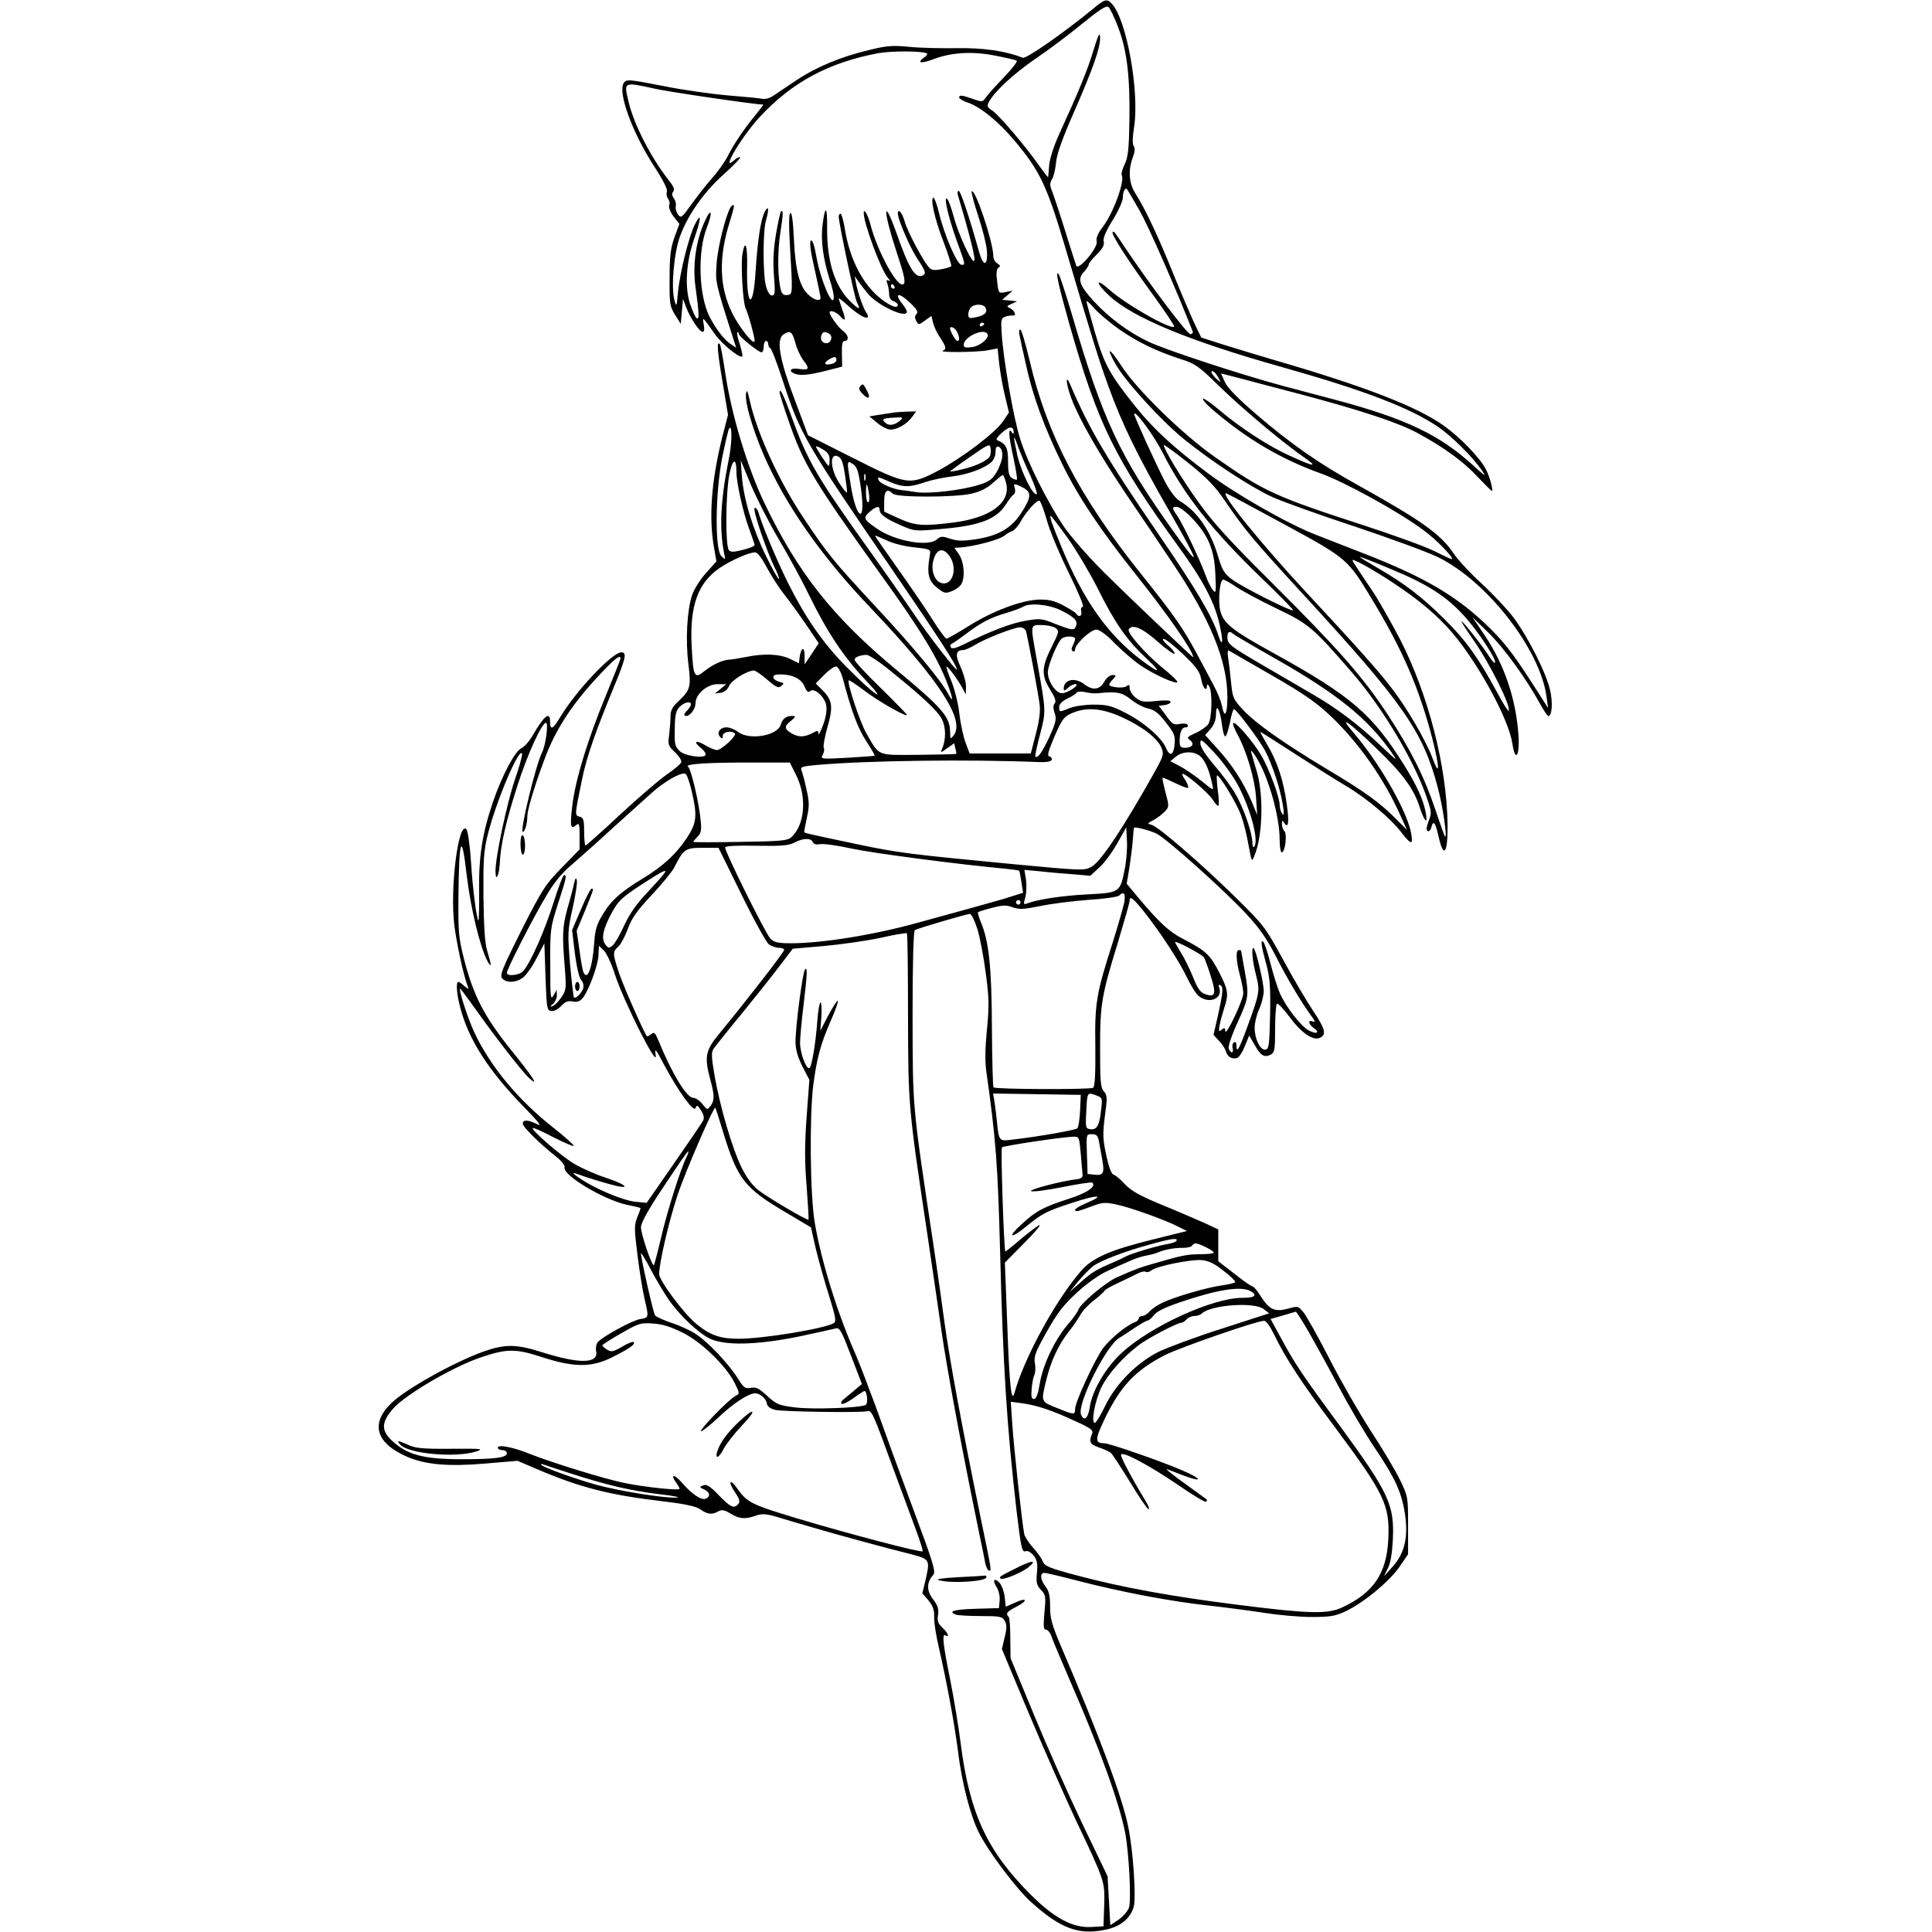 <?xml version="1.0" standalone="no"?>
<!DOCTYPE svg PUBLIC "-//W3C//DTD SVG 20010904//EN"
 "http://www.w3.org/TR/2001/REC-SVG-20010904/DTD/svg10.dtd">
<svg version="1.0" xmlns="http://www.w3.org/2000/svg"
 width="850pt" height="850pt" viewBox="0 0 850 850"
 preserveAspectRatio="xMidYMid meet">
<g transform="translate(0,850) scale(0.1,-0.1)"
fill="#000000" stroke="none">
<path d="M4805 8458 c-119 -98 -290 -218 -305 -212 -77 30 -173 44 -290 42
-69 -1 -163 1 -210 6 -71 7 -99 5 -172 -13 -128 -30 -237 -76 -324 -134 -43
-29 -89 -60 -103 -69 -14 -10 -34 -15 -46 -13 -11 3 -78 9 -150 15 -71 6 -201
24 -289 42 -149 29 -160 30 -171 14 -29 -39 35 -216 133 -368 40 -61 60 -101
56 -112 -3 -9 -1 -22 5 -30 6 -7 9 -21 5 -29 -3 -9 5 -30 19 -49 l26 -33 -22
-60 c-17 -48 -21 -84 -21 -180 -1 -111 1 -123 24 -160 l25 -40 5 55 5 55 13
-35 c17 -46 59 -110 73 -110 8 0 9 12 5 33 -6 36 -7 36 50 -44 30 -43 109
-107 120 -97 2 3 -3 27 -11 53 -9 26 -14 49 -11 53 3 3 6 0 6 -6 0 -12 87 -82
101 -82 5 0 9 11 9 25 0 14 5 25 10 25 6 0 10 -6 10 -14 0 -8 4 -16 9 -18 5
-1 30 -66 55 -143 77 -236 95 -268 499 -857 183 -267 267 -397 267 -413 0 -13
-127 151 -190 245 -35 52 -130 188 -211 301 -214 299 -257 374 -324 559 -36
99 -55 139 -55 113 0 -6 18 -63 40 -126 65 -188 109 -262 403 -672 180 -250
251 -367 296 -485 26 -68 26 -87 1 -40 -31 58 -156 208 -322 386 -181 195
-208 228 -312 384 -108 162 -205 373 -237 516 -10 46 -14 53 -17 31 -6 -45 43
-199 102 -321 96 -202 248 -413 447 -621 302 -318 416 -493 365 -560 -15 -19
-15 -18 -16 15 0 66 -36 107 -235 272 -281 233 -434 427 -581 733 -75 156
-146 390 -173 573 -10 68 -21 125 -24 128 -14 15 -12 -25 11 -161 l25 -150
-27 -105 c-46 -188 -58 -344 -35 -477 l11 -63 -45 -50 c-25 -28 -53 -71 -62
-98 -22 -65 -30 -199 -16 -306 12 -99 8 -112 -45 -162 -26 -24 -34 -40 -34
-66 0 -20 -3 -56 -6 -81 -6 -43 -4 -49 26 -77 18 -17 30 -36 27 -44 -3 -8 -32
-32 -64 -54 -32 -22 -124 -101 -205 -176 -80 -75 -149 -136 -152 -136 -3 0 -6
27 -6 61 0 52 -3 62 -20 66 -22 6 -22 4 11 165 20 98 59 210 143 413 49 119
55 145 30 145 -40 0 -197 -166 -268 -283 -34 -57 -46 -62 -46 -20 0 45 -27 23
-75 -60 -15 -27 -38 -53 -51 -59 -29 -13 -86 -122 -125 -236 -47 -138 -63
-241 -61 -389 1 -73 -1 -133 -3 -133 -7 0 -26 141 -33 263 -5 72 -14 133 -20
139 -36 36 -73 -263 -53 -424 11 -83 39 -214 58 -265 6 -17 5 -17 -14 -1 -11
10 -23 18 -26 18 -12 0 -8 -53 8 -113 37 -141 123 -276 279 -436 67 -69 83
-89 59 -77 -39 20 -63 21 -63 2 0 -14 74 -87 147 -145 23 -18 39 -39 37 -46
-13 -33 172 -144 276 -166 30 -6 56 -12 58 -14 1 -1 -5 -19 -14 -40 -14 -35
-14 -49 1 -169 9 -72 23 -158 31 -191 19 -81 19 -82 -18 -88 -35 -5 -168 -78
-188 -102 -7 -8 -10 -26 -7 -41 10 -54 -75 -55 -239 -3 -112 36 -162 36 -256
3 -131 -47 -340 -164 -405 -226 -95 -91 -70 -177 68 -237 79 -35 184 -44 344
-30 l142 12 84 -36 c190 -81 317 -114 554 -142 101 -12 147 -22 167 -36 31
-22 51 -24 79 -8 15 8 27 6 53 -10 38 -24 66 -26 112 -9 26 9 43 8 86 -4 29
-9 107 -32 173 -51 117 -34 300 -84 420 -114 85 -22 87 -25 69 -106 l-16 -67
27 -31 c19 -24 26 -42 25 -73 -1 -22 8 -81 20 -131 36 -158 69 -337 85 -460
16 -136 55 -286 92 -358 41 -83 165 -247 228 -304 129 -117 211 -148 328 -123
66 13 110 49 125 101 11 42 -2 244 -24 351 -26 131 -127 401 -298 800 -38 89
-46 119 -46 170 0 47 -5 69 -20 88 -23 30 -26 60 -5 60 8 0 75 -16 148 -35
189 -49 409 -91 577 -109 80 -9 192 -24 250 -33 58 -9 148 -17 200 -17 82 0
103 3 150 25 80 38 190 129 236 194 l39 57 0 127 c0 124 0 127 -36 201 -20 41
-77 137 -127 213 -50 77 -131 218 -181 315 -50 98 -102 190 -115 207 -24 29
-24 30 -71 17 -57 -15 -81 -4 -120 58 -14 22 -29 40 -34 40 -5 0 -41 25 -80
56 l-71 55 0 70 0 70 -62 29 c-35 15 -119 52 -188 80 -95 39 -133 61 -160 89
-19 21 -42 41 -51 43 -10 4 -21 34 -32 86 -15 70 -16 92 -6 171 11 81 11 92
-4 109 -15 16 -17 44 -17 190 0 195 6 231 80 471 27 91 50 170 50 178 0 23 14
13 60 -44 72 -90 159 -223 192 -293 17 -36 40 -73 52 -82 43 -36 105 -13 91
33 -5 15 -4 19 5 14 13 -8 11 -32 -14 -144 l-17 -74 24 -26 c14 -14 28 -36 31
-48 7 -24 29 -35 50 -27 8 3 23 26 33 52 l19 46 24 -41 c26 -48 43 -57 71 -43
17 10 19 22 19 115 0 57 4 106 8 109 5 3 30 -24 57 -60 48 -66 100 -102 129
-91 34 13 28 38 -27 120 -30 45 -90 147 -133 227 -76 139 -84 150 -204 268
-149 147 -343 315 -373 323 -21 5 -20 6 8 21 17 9 39 26 50 38 19 20 19 24 3
83 -9 34 -15 63 -13 65 2 2 26 -9 55 -23 29 -14 54 -24 57 -21 3 3 -2 17 -11
32 -10 14 -16 27 -14 29 8 8 117 -85 134 -114 10 -16 21 -28 24 -26 4 2 3 32
-2 66 -4 34 -6 64 -4 67 8 8 85 -118 106 -174 11 -30 26 -89 33 -132 14 -75
14 -76 26 -47 36 87 41 261 12 365 -11 36 -22 76 -26 90 -4 14 7 3 24 -25 53
-87 101 -257 101 -360 0 -30 4 -55 9 -55 15 0 25 80 12 93 -6 6 -11 20 -11 32
0 16 2 17 10 5 18 -29 23 2 11 83 -14 104 -42 188 -86 261 -18 31 -32 56 -30
56 2 0 68 -42 147 -93 79 -51 181 -116 227 -143 95 -56 205 -149 251 -212 17
-23 35 -40 39 -37 5 3 3 27 -4 55 -28 106 -142 300 -248 424 -74 86 -25 53 98
-66 117 -112 166 -179 192 -262 20 -61 36 -76 26 -23 -11 59 -39 121 -96 212
-139 223 -234 304 -571 490 -185 102 -222 131 -237 187 -11 44 -3 138 13 138
5 0 30 -14 55 -31 25 -17 104 -60 177 -95 144 -69 160 -82 333 -281 130 -150
263 -369 323 -532 29 -81 30 -86 16 -122 -10 -26 -12 -40 -5 -45 6 -3 13 3 16
15 9 35 18 24 32 -39 26 -116 46 -61 38 104 -13 261 -102 575 -230 806 -68
123 -86 153 -134 222 -29 43 -53 80 -53 83 0 10 94 -42 185 -103 109 -72 190
-141 252 -213 117 -137 251 -383 267 -491 12 -82 32 -57 27 32 -10 161 -61
314 -149 445 l-54 80 72 -70 c68 -67 163 -198 226 -312 16 -29 32 -53 36 -53
16 0 20 54 9 108 -14 73 -97 238 -162 325 -28 37 -91 104 -141 150 -49 45
-105 105 -124 134 -56 83 -139 142 -415 296 -177 98 -297 182 -448 311 -85 73
-130 119 -142 145 l-17 38 67 -17 c36 -10 163 -43 281 -74 271 -72 437 -127
520 -173 114 -62 199 -124 260 -190 33 -34 61 -63 64 -63 7 0 -10 64 -27 96
-25 49 -114 141 -183 190 -117 84 -346 173 -744 289 -69 20 -170 51 -225 68
l-100 32 -28 58 c-15 32 -58 131 -94 220 -66 164 -125 290 -169 358 -27 44
-31 99 -11 154 10 27 12 44 5 52 -6 8 -6 37 2 87 23 155 -33 467 -97 538 -23
26 -32 23 -88 -24z m114 -77 c39 -101 53 -217 50 -411 -2 -126 -6 -162 -21
-193 -10 -21 -16 -42 -13 -47 15 -25 -36 -166 -83 -228 -22 -29 -31 -50 -27
-65 6 -27 -81 -130 -90 -106 -3 8 -25 77 -49 154 -24 77 -50 155 -57 173 -11
27 -11 36 -1 53 8 12 15 44 18 73 3 37 27 105 83 232 78 178 111 272 111 315
0 34 -7 20 -34 -67 -23 -75 -58 -162 -146 -354 -23 -50 -41 -107 -44 -135 -2
-28 -4 -52 -5 -54 -1 -2 -19 22 -42 54 -58 83 -175 220 -204 239 -22 14 -24
20 -14 38 25 46 108 123 204 189 55 37 147 106 204 153 79 64 108 83 118 75 7
-6 26 -46 42 -88z m-840 -117 c3 -2 -4 -11 -15 -18 -32 -24 -11 -27 44 -6 79
30 172 35 272 15 47 -9 89 -19 93 -22 5 -3 -20 -35 -55 -72 -35 -36 -71 -76
-80 -89 -15 -21 -16 -22 -58 -7 -49 17 -60 18 -60 6 0 -5 15 -14 34 -21 57
-18 137 -83 207 -166 115 -136 145 -200 229 -484 120 -405 143 -479 186 -598
61 -169 130 -309 263 -541 143 -250 148 -273 26 -102 -238 332 -313 492 -450
961 -27 91 -53 170 -58 175 -15 16 -1 -47 48 -222 126 -441 199 -590 480 -978
107 -147 158 -243 180 -340 18 -77 15 -110 -5 -50 -26 82 -97 203 -262 443
-225 328 -307 466 -388 657 -24 57 -21 7 4 -59 36 -94 119 -239 243 -424 59
-86 148 -219 199 -295 169 -251 244 -434 244 -594 0 -77 -13 -98 -24 -38 -4
19 -19 58 -35 87 -15 29 -50 94 -76 143 -58 108 -98 167 -245 350 -271 339
-414 614 -490 938 -18 75 -36 137 -41 137 -5 0 -7 -10 -4 -22 2 -13 15 -72 29
-133 29 -135 79 -272 157 -432 72 -148 169 -293 325 -489 141 -177 252 -336
254 -366 1 -5 -273 255 -396 377 -67 67 -144 155 -174 199 -74 111 -161 285
-192 386 -29 90 -74 350 -81 462 -4 62 -3 68 17 75 11 4 27 6 33 5 18 -4 5 25
-15 33 -14 6 -13 9 8 18 l25 11 -33 4 -33 3 23 20 23 20 -31 -6 c-31 -6 -31
-6 -37 47 -5 36 -3 55 6 60 9 6 8 11 -5 19 -10 5 -18 20 -18 33 0 59 -80 299
-95 284 -3 -3 10 -52 29 -109 19 -57 36 -126 38 -153 4 -71 -17 -70 -36 1 -41
147 -80 263 -88 263 -5 0 -7 -8 -4 -17 52 -176 76 -271 73 -288 -5 -27 -69
108 -92 195 -10 36 -22 70 -28 75 -17 18 4 -76 39 -175 43 -119 42 -115 24
-115 -19 0 -75 130 -98 225 -9 39 -21 70 -25 70 -16 0 6 -97 44 -194 21 -55
36 -103 34 -107 -3 -4 -23 -10 -46 -14 -33 -6 -43 -3 -55 12 -30 38 -93 158
-104 199 -11 39 -30 60 -30 34 0 -25 54 -150 85 -197 39 -58 41 -68 22 -76
-31 -12 -60 36 -113 188 -60 167 -59 97 0 -82 35 -105 41 -135 31 -143 -25
-21 -115 143 -146 264 -10 40 -29 72 -29 49 0 -46 76 -251 106 -285 10 -12 13
-18 5 -13 -11 6 -13 3 -6 -16 4 -13 7 -34 7 -46 0 -13 8 -25 19 -28 10 -4 19
-11 19 -16 0 -18 -29 -8 -71 24 -81 61 -141 176 -162 310 -6 37 -15 67 -19 67
-4 0 -8 -6 -8 -13 0 -27 70 -359 80 -377 18 -34 10 -34 -26 1 -72 69 -107 180
-105 333 1 90 -9 94 -20 8 -9 -66 2 -150 31 -241 12 -35 20 -73 18 -84 -6 -40
-58 83 -75 177 -10 58 -19 84 -26 77 -6 -6 -1 -49 17 -125 14 -63 26 -120 26
-126 0 -17 -28 -11 -53 13 -39 35 -58 108 -64 244 -4 79 -9 120 -16 116 -6 -4
-7 -51 -2 -137 13 -223 13 -221 -11 -224 -15 -2 -23 4 -28 20 -15 55 -16 168
-3 253 13 84 14 105 2 94 -2 -3 -12 -47 -21 -99 -11 -68 -14 -119 -9 -182 6
-76 5 -88 -9 -88 -9 0 -19 15 -26 41 -14 52 -14 243 0 289 14 49 12 70 -5 39
-18 -34 -32 -125 -41 -267 -11 -173 -41 -152 -37 26 2 94 -9 124 -21 52 -7
-48 2 -207 14 -235 14 -30 40 -127 40 -144 0 -26 -68 58 -100 124 -55 113 -59
242 -10 397 22 72 24 82 10 73 -19 -12 -61 -171 -67 -252 -6 -86 -7 -81 72
-330 l14 -43 -24 16 c-29 19 -65 66 -93 120 -48 94 -54 288 -12 393 27 69 19
91 -9 28 -38 -82 -54 -190 -42 -282 18 -132 18 -155 5 -144 -6 5 -19 35 -29
65 -23 74 -16 182 19 283 31 89 33 121 5 67 -27 -51 -67 -211 -76 -300 -6 -67
-7 -69 -16 -36 -15 57 -2 207 25 281 35 95 105 194 193 273 42 37 74 71 71 74
-3 3 -15 -3 -26 -13 -63 -57 34 106 114 192 142 152 302 238 520 279 62 11
202 10 215 -2z m-1199 -154 c66 -15 443 -70 478 -70 2 0 -14 -21 -35 -47 -51
-62 -94 -126 -123 -183 -13 -25 -43 -67 -68 -95 -24 -27 -65 -79 -90 -114 -42
-59 -46 -62 -59 -45 -8 11 -12 27 -10 36 3 9 -1 25 -8 35 -9 12 -10 22 -3 30
7 9 2 23 -20 50 -79 101 -154 247 -177 347 -21 87 -22 86 115 56z m2134 -537
c42 -75 158 -340 233 -530 3 -7 -2 -13 -10 -13 -14 0 -177 216 -287 380 -52
78 -49 74 -55 68 -8 -7 73 -132 179 -277 53 -73 95 -136 92 -138 -15 -15 -215
99 -286 163 -61 55 -62 31 -1 -26 103 -97 355 -201 761 -315 365 -103 563
-179 687 -263 60 -41 151 -131 193 -192 20 -30 15 -26 -36 20 -148 136 -298
208 -609 291 -66 17 -169 45 -230 61 -183 49 -515 158 -591 194 -89 42 -176
107 -243 180 -62 68 -72 97 -42 128 11 12 21 27 21 32 0 6 16 26 35 44 26 26
34 41 31 57 -4 14 8 44 39 94 25 40 45 85 45 99 0 23 7 40 16 40 2 0 28 -44
58 -97z m-1195 -366 c44 -52 171 -111 171 -78 0 4 -9 20 -20 34 -40 50 -14 52
37 2 27 -26 34 -38 25 -47 -8 -8 -8 -17 -1 -30 10 -18 11 -18 39 2 l28 20 7
-30 c4 -16 17 -45 31 -65 27 -41 29 -51 12 -58 -21 -9 154 -7 199 2 l42 8 7
-66 c4 -36 15 -100 25 -141 l18 -75 -27 -40 c-35 -50 -176 -157 -281 -214
-129 -68 -138 -67 -378 54 l-198 100 -58 155 c-67 176 -82 264 -52 287 31 22
40 15 54 -34 6 -26 23 -62 36 -79 29 -37 25 -44 -21 -37 -35 6 -48 -9 -18 -21
25 -10 64 -6 139 13 l70 18 -1 56 c-1 42 2 57 12 57 21 0 17 27 -7 44 -19 13
-59 68 -59 81 0 13 29 3 45 -15 25 -28 28 -20 10 30 -8 23 -15 45 -15 47 0 3
18 -11 39 -30 44 -40 80 -61 88 -53 3 3 1 11 -4 18 -13 16 -40 92 -47 133 l-6
30 18 -25 c9 -13 28 -37 41 -53z m116 33 c3 -5 1 -10 -4 -10 -6 0 -11 5 -11
10 0 6 2 10 4 10 3 0 8 -4 11 -10z m989 -189 c84 -58 164 -96 271 -131 64 -20
79 -31 170 -120 105 -102 282 -250 375 -314 62 -43 41 -40 -68 10 -91 41 -218
124 -306 199 -37 31 -70 54 -73 51 -4 -3 13 -23 37 -44 151 -131 305 -222 481
-285 104 -37 344 -169 451 -249 58 -42 141 -128 124 -128 -3 0 -36 16 -75 35
-39 20 -175 69 -303 111 -400 130 -446 151 -664 304 -142 100 -342 295 -410
400 -53 82 -71 87 -26 8 44 -77 202 -250 302 -331 116 -94 294 -211 384 -252
40 -19 204 -78 362 -130 159 -53 325 -114 370 -136 217 -106 450 -406 478
-614 l7 -50 -32 50 c-112 176 -151 229 -223 300 -140 139 -285 225 -561 332
-77 30 -169 66 -205 80 -126 49 -352 178 -477 272 -151 113 -234 190 -314 288
-117 146 -140 188 -181 328 -20 71 -38 134 -38 139 0 5 15 -8 34 -30 19 -22
69 -64 110 -93z m-587 93 c8 -20 -6 -32 -45 -40 -27 -6 -32 -4 -32 13 0 10 5
24 12 31 17 17 58 15 65 -4z m-7 -68 c0 -3 -4 -8 -10 -11 -5 -3 -10 -1 -10 4
0 6 5 11 10 11 6 0 10 -2 10 -4z m-120 -35 c12 -24 13 -41 2 -41 -8 0 -32 43
-32 55 0 13 21 3 30 -14z m-561 -10 c17 -11 7 -41 -13 -41 -19 0 -29 17 -22
35 6 17 15 18 35 6z m695 0 c11 -17 -29 -52 -66 -58 -30 -4 -38 -2 -38 10 0
35 88 75 104 48z m-664 -115 c0 -7 -11 -16 -25 -18 -29 -6 -33 6 -7 21 24 14
32 13 32 -3z m1681 -79 c12 -22 12 -22 -10 -3 -11 11 -21 23 -21 28 0 14 19
-1 31 -25z m-244 -332 c93 -183 214 -337 434 -549 78 -75 140 -138 138 -141
-7 -7 -221 101 -266 134 -36 26 -45 40 -64 103 -33 114 -93 200 -169 244 -18
11 -43 44 -64 84 -39 74 -136 288 -136 298 2 22 89 -97 127 -173z m-657 90 c0
-5 -5 -3 -10 5 -15 24 -12 -23 10 -120 10 -47 16 -87 14 -90 -3 -2 -13 1 -22
7 -13 8 -17 25 -17 72 0 62 -8 78 -49 95 -6 2 5 18 24 34 33 29 50 28 50 -3z
m-1254 -117 c-36 -179 -42 -303 -20 -413 6 -29 6 -29 -12 -12 -30 28 -27 281
4 437 13 63 26 119 30 125 14 21 13 -66 -2 -137z m1327 -70 c19 -43 32 -80 28
-82 -15 -10 -70 101 -85 171 -20 91 -19 101 3 38 10 -27 34 -85 54 -127z
m-177 87 c-7 -19 -61 -46 -123 -60 -29 -7 -53 -11 -53 -9 0 1 39 30 88 64 79
55 87 59 90 40 2 -12 1 -28 -2 -35z m1035 -201 c87 -127 121 -168 338 -404
444 -483 530 -605 596 -852 23 -86 44 -229 32 -218 -2 3 -21 55 -41 115 -50
149 -108 264 -213 425 -109 165 -216 286 -516 585 -180 179 -251 257 -316 348
-75 105 -150 230 -151 249 0 4 48 -31 106 -77 85 -68 119 -103 165 -171z
m-1741 184 c0 -15 -2 -28 -4 -28 -5 0 -56 78 -56 85 0 4 14 -2 30 -12 22 -13
30 -25 30 -45z m760 19 c0 -16 -11 -49 -24 -72 -20 -34 -33 -44 -79 -58 -75
-24 -222 -41 -277 -32 -25 4 -54 8 -65 9 -34 3 -94 29 -99 43 -7 17 -6 17 49
-7 58 -25 87 -25 156 -1 30 10 83 21 119 25 67 8 141 35 172 63 10 9 18 29 18
44 0 21 4 27 15 23 9 -4 15 -19 15 -37z m-692 -89 c6 -40 10 -74 8 -75 -2 -2
-15 14 -29 35 -45 63 -50 145 -8 123 14 -8 21 -29 29 -83z m-478 16 c0 -49 30
-181 56 -251 13 -35 24 -67 24 -71 0 -5 -23 -14 -51 -21 -39 -10 -53 -11 -62
-2 -16 17 -15 247 2 334 14 70 31 76 31 11z m187 -298 c43 -72 104 -185 136
-251 75 -154 152 -270 247 -369 104 -110 33 -61 -85 59 -104 105 -180 215
-258 370 -48 97 -112 248 -131 313 -4 12 -11 20 -16 17 -10 -6 54 -194 89
-263 12 -24 20 -46 18 -49 -3 -3 -28 42 -56 99 -59 120 -99 251 -107 352 l-5
71 45 -109 c25 -59 80 -167 123 -240z m361 224 c22 -156 -19 -142 -45 15 -18
111 -18 111 10 93 18 -13 24 -31 35 -108z m19 38 c-3 -7 -5 -2 -5 12 0 14 2
19 5 13 2 -7 2 -19 0 -25z m620 -15 c20 -85 -69 -151 -233 -172 -136 -17 -167
-14 -239 18 l-65 30 0 45 c0 47 13 59 38 34 17 -17 271 -17 346 0 41 10 69 24
95 48 20 18 39 34 43 34 3 0 10 -17 15 -37z m-604 -45 c3 -21 2 -38 -4 -38 -5
0 -9 19 -9 42 0 49 5 47 13 -4z m677 27 c39 -20 38 -42 -5 -109 -44 -69 -100
-102 -199 -118 -60 -9 -83 -9 -116 2 -35 12 -42 11 -58 -3 -37 -34 -183 -8
-262 46 -61 42 -64 48 -34 75 29 25 44 28 44 9 0 -20 28 -40 95 -69 60 -26 60
-26 190 -14 157 14 230 43 270 106 13 21 29 41 35 45 6 4 8 15 5 26 -8 23 -3
24 35 4z m1147 -160 c282 -153 282 -154 390 -333 134 -221 207 -391 264 -609
34 -134 34 -177 0 -85 -29 76 -112 219 -178 304 -56 74 -159 189 -377 423
-197 212 -378 435 -352 435 3 0 117 -61 253 -135z m-1041 15 c13 -47 57 -151
97 -232 41 -83 68 -148 61 -148 -7 0 -10 -8 -7 -20 5 -21 -11 -28 -22 -10 -4
6 -30 22 -58 37 -41 21 -64 26 -108 25 -77 -3 -206 -52 -310 -118 -48 -30 -91
-54 -95 -54 -5 1 -34 40 -64 88 -30 48 -99 148 -152 223 -54 76 -98 139 -98
142 0 2 22 -7 50 -20 29 -14 80 -27 122 -31 65 -7 73 -9 70 -27 -16 -93 -9
-122 40 -158 24 -18 30 -18 58 -7 17 7 35 21 40 31 17 31 11 99 -11 130 l-20
29 23 1 c61 4 176 34 198 53 8 7 23 16 33 19 10 4 25 21 35 38 24 45 73 100
85 96 5 -1 20 -41 33 -87z m636 13 c73 -76 101 -141 105 -248 4 -82 3 -88 -11
-71 -9 11 -23 40 -32 65 -23 65 -101 228 -124 261 -25 35 -25 40 -2 40 10 0
39 -21 64 -47z m-544 -91 c38 -53 97 -153 132 -222 76 -153 128 -227 216 -309
68 -64 56 -66 -26 -4 -148 112 -255 264 -353 504 -39 94 -51 129 -44 129 3 0
36 -44 75 -98z m-517 -84 c33 -54 7 -128 -40 -113 -27 8 -44 50 -37 89 13 63
46 73 77 24z m-807 -45 c20 -38 54 -90 76 -118 22 -27 65 -87 96 -132 l56 -83
-31 -47 -31 -46 0 38 c0 43 -16 38 -22 -7 l-3 -26 -39 19 c-45 22 -116 25
-197 8 -30 -6 -61 -11 -69 -11 -27 0 -74 -21 -110 -50 -45 -37 -50 -27 -57
110 -9 176 27 277 123 343 49 33 127 68 156 69 11 0 29 -24 52 -67z m2746 -7
c160 -66 243 -119 321 -205 60 -65 147 -197 136 -207 -2 -3 -14 10 -26 29 -26
42 -121 162 -121 153 0 -4 24 -41 54 -84 73 -105 167 -295 153 -309 -3 -2 -26
35 -52 84 -81 149 -135 225 -229 318 -101 100 -175 157 -298 228 -45 26 -79
47 -75 47 4 0 66 -24 137 -54z m-1453 -181 c60 -30 76 -46 67 -69 -8 -21 -16
-20 -91 9 -59 24 -67 25 -130 14 -62 -10 -155 -45 -275 -105 -33 -16 -50 -20
-55 -12 -3 7 -2 13 3 15 6 2 34 22 64 44 67 51 110 73 180 93 30 9 62 21 70
26 29 19 114 11 167 -15z m-23 -78 c17 -13 16 -17 -18 -85 -44 -88 -45 -123
-6 -186 22 -35 28 -51 20 -61 -7 -8 -7 -21 0 -42 9 -26 6 -41 -23 -105 -32
-68 -52 -97 -62 -86 -2 2 7 46 21 98 27 104 27 96 -16 335 -27 151 -28 145 23
145 24 0 51 -6 61 -13z m-130 -14 c8 -29 54 -274 60 -323 4 -30 -2 -73 -17
-130 l-22 -85 -135 0 -134 0 -18 48 c-10 26 -22 83 -27 125 -4 42 -20 106 -34
142 -15 35 -25 65 -23 67 4 5 49 -55 69 -92 l16 -30 1 35 c0 19 -11 58 -24 86
-25 53 -21 74 12 74 8 0 30 10 49 21 46 29 172 78 200 79 12 0 24 -8 27 -17z
m577 -44 c39 -34 73 -59 76 -55 4 3 -9 20 -28 36 -20 18 -28 29 -19 29 8 0 47
-31 87 -69 58 -56 72 -76 78 -109 6 -37 25 -58 25 -28 0 8 4 7 10 -3 15 -24
12 -142 -4 -166 -8 -11 -33 -29 -56 -39 -37 -17 -40 -20 -25 -31 22 -16 11
-34 -21 -34 -20 0 -24 5 -24 29 0 40 9 61 27 61 8 0 11 5 8 11 -4 6 -19 7 -35
4 -26 -6 -33 -1 -60 37 l-32 43 26 3 c14 2 26 8 26 14 0 7 -21 8 -63 4 -55 -6
-66 -4 -90 14 -15 12 -27 31 -27 42 0 16 -3 18 -14 9 -12 -11 -76 -5 -76 7 0
3 7 14 17 24 15 17 15 18 -3 18 -11 0 -27 -13 -36 -30 -20 -35 -51 -39 -88
-10 -40 31 -90 21 -90 -19 0 -12 3 -11 18 2 10 10 25 17 33 17 24 -1 -34 -40
-59 -40 -27 0 -62 52 -62 92 0 32 45 139 63 150 18 11 57 10 57 -3 0 -6 -5
-19 -10 -29 -7 -13 -7 -21 0 -25 5 -3 10 0 10 8 0 23 69 87 93 87 14 0 45 -22
82 -61 33 -33 85 -78 115 -98 61 -41 160 -85 160 -71 0 5 -30 34 -68 64 -72
59 -155 153 -146 167 15 25 60 6 125 -52z m335 32 c5 -5 90 -55 189 -111 267
-152 400 -259 505 -407 32 -46 30 -45 -46 27 -95 90 -191 163 -293 222 -42 25
-137 80 -211 123 -160 93 -170 101 -170 132 0 24 9 29 26 14z m169 -182 c141
-81 197 -120 259 -179 122 -115 235 -276 306 -435 l30 -66 -48 48 c-69 70
-139 121 -302 218 -192 115 -315 202 -371 262 -44 47 -46 53 -53 123 -4 41
-10 90 -13 109 -3 19 -2 32 3 29 5 -3 90 -52 189 -109z m-1683 24 c149 -120
215 -182 233 -219 17 -36 17 -89 0 -128 -8 -19 -7 -19 22 2 l31 22 5 -22 c4
-12 5 -23 4 -25 -2 -1 -77 -3 -167 -4 -186 -1 -169 -8 -229 96 -27 46 -86 224
-77 232 2 2 34 -19 71 -47 62 -47 185 -117 185 -105 0 3 -52 56 -115 118 -63
61 -115 117 -115 124 0 11 19 20 52 22 10 0 55 -29 100 -66z m-1182 50 c0 -4
-29 -77 -64 -162 -81 -196 -134 -370 -148 -484 -11 -93 -8 -108 17 -87 13 11
15 5 15 -47 l0 -60 -77 -79 c-72 -73 -86 -94 -178 -275 -85 -170 -97 -199 -86
-213 18 -22 63 -20 93 4 14 11 41 49 59 85 l34 65 5 -148 c5 -138 6 -147 25
-150 12 -2 31 8 44 22 17 19 30 24 50 20 18 -4 32 0 43 13 26 29 69 144 71
190 l2 42 21 -20 c12 -11 34 -58 49 -105 38 -117 187 -414 180 -359 -5 37 -2
34 37 -40 64 -119 131 -211 138 -190 5 15 9 13 24 -10 12 -18 15 -33 10 -44
-5 -10 -63 -95 -129 -190 l-120 -173 -51 5 c-54 6 -174 56 -240 101 -45 30
-42 32 17 10 24 -8 75 -24 112 -34 96 -27 81 -4 -19 29 -44 14 -106 42 -138
61 -60 36 -190 149 -182 157 2 3 43 -15 90 -40 48 -24 88 -42 90 -38 2 3 -39
40 -91 81 -155 122 -278 271 -348 422 -29 64 -69 188 -60 188 2 0 36 -46 76
-102 85 -120 198 -265 228 -292 46 -41 16 5 -80 124 -118 147 -165 238 -206
395 -26 102 -27 122 -26 285 3 255 14 283 36 93 17 -146 59 -321 92 -382 19
-34 18 -18 -1 44 -11 36 -15 102 -17 240 -1 167 1 201 20 277 38 149 139 385
150 352 2 -6 -12 -58 -32 -115 -34 -100 -85 -338 -85 -400 0 -52 16 -23 19 33
3 81 28 188 78 343 44 138 107 275 125 275 12 0 -1 -98 -17 -130 -28 -55 -99
-350 -85 -350 9 0 20 36 20 68 0 27 28 123 72 242 50 140 128 258 257 393 59
62 81 78 81 60z m978 -88 c38 -143 65 -217 102 -274 23 -35 40 -64 38 -66 -2
-1 -56 -5 -121 -9 -116 -6 -118 -6 -107 14 6 11 8 25 4 31 -3 6 4 45 16 88 26
91 23 120 -21 164 l-30 30 38 39 c21 21 44 37 52 36 9 -2 21 -25 29 -53z
m-333 -5 c40 -34 50 -39 62 -28 14 11 13 13 -7 18 -29 7 -38 29 -13 32 60 5
108 -15 123 -53 9 -22 16 -27 25 -19 18 15 63 -25 70 -63 4 -20 -1 -53 -14
-87 -11 -30 -20 -47 -20 -38 -1 15 -4 15 -28 2 -34 -17 -57 -18 -86 -3 -36 20
-39 33 -9 56 24 20 25 23 7 23 -27 0 -41 -11 -50 -38 -15 -50 -139 -70 -188
-32 -14 11 -37 20 -51 20 -29 0 -45 -25 -27 -43 8 -8 11 -7 11 6 0 17 39 25
53 10 10 -9 -59 -73 -79 -73 -9 0 -32 10 -51 21 -42 26 -56 17 -19 -12 14 -11
23 -25 20 -31 -10 -16 -94 -3 -114 18 -22 22 -23 29 -21 112 1 48 6 67 21 82
21 21 50 27 50 11 0 -5 -7 -16 -15 -25 -17 -17 -19 -26 -6 -26 18 0 41 32 41
56 0 40 51 84 97 84 l38 0 -25 -21 -25 -20 25 3 c16 2 30 13 38 31 13 26 78
66 109 67 6 0 33 -18 58 -40z m1455 -60 c83 9 106 4 145 -27 22 -18 56 -36 76
-40 28 -6 47 -21 78 -61 36 -46 42 -58 39 -94 -4 -51 -21 -59 -38 -19 -18 45
-99 115 -179 155 -60 31 -80 36 -140 36 -38 0 -84 -7 -104 -15 -46 -19 -47
-19 -47 5 0 12 13 25 35 36 20 9 38 21 41 26 4 6 20 7 38 3 17 -4 42 -7 56 -5z
m546 -137 c3 -29 10 -53 15 -53 4 0 13 27 20 60 6 33 14 60 18 60 11 -1 115
-140 138 -185 13 -24 34 -77 47 -117 27 -82 44 -183 27 -158 -6 8 -11 25 -11
38 0 34 -45 156 -80 217 -35 60 -115 153 -124 144 -4 -3 5 -26 18 -50 40 -72
76 -193 82 -276 l5 -78 -24 58 c-37 86 -84 159 -148 230 l-57 63 24 27 c16 19
24 41 24 65 0 52 17 22 26 -45z m-441 32 c90 -41 158 -93 175 -135 11 -27 9
-35 -25 -97 -137 -246 -240 -402 -282 -426 -32 -18 -39 -18 -355 12 -447 43
-491 48 -673 86 -237 50 -236 50 -237 55 0 3 5 31 12 63 11 49 11 68 -2 125
-8 37 -18 74 -22 83 -6 15 4 18 74 24 218 19 667 25 974 12 30 -1 51 3 53 10
2 6 -2 13 -10 15 -11 2 -6 21 22 87 33 76 41 87 76 103 64 28 131 23 220 -17z
m514 -304 c56 -108 91 -245 68 -267 -4 -4 -7 4 -7 18 0 43 -39 155 -75 216
-18 31 -61 89 -94 127 -39 46 -60 79 -60 95 0 22 7 17 64 -44 36 -39 82 -103
104 -145z m-160 123 c19 -24 32 -58 45 -117 6 -27 6 -27 -49 18 -31 25 -74 54
-96 65 l-40 21 23 19 c35 29 92 26 117 -6z m-1786 -75 c48 -96 38 -218 -21
-272 -17 -16 -45 -18 -226 -21 -113 -2 -206 -2 -206 0 0 2 9 13 19 23 15 15
18 29 14 67 -6 77 -43 233 -56 241 -18 12 96 19 283 18 l165 0 28 -56z m-461
-65 c27 -113 24 -144 -21 -212 -47 -70 -105 -124 -193 -177 -96 -58 -140 -97
-176 -158 -27 -44 -34 -68 -38 -128 -8 -111 -31 -168 -48 -124 -3 8 -11 52
-17 98 l-12 82 37 89 c40 100 39 96 28 96 -4 0 -25 -41 -46 -91 l-39 -91 12
-101 c8 -62 19 -109 28 -119 9 -10 12 -25 9 -36 -7 -22 -34 -48 -41 -40 -2 2
-10 68 -17 146 -11 136 -11 147 11 245 13 57 21 112 19 123 -4 15 -6 12 -12
-11 -3 -16 -16 -66 -29 -110 -23 -85 -24 -115 -12 -265 7 -90 6 -97 -16 -129
-13 -19 -31 -36 -39 -38 -11 -3 -11 -1 3 10 9 8 17 25 17 38 l-1 24 -14 -25
c-13 -22 -14 -9 -14 135 -1 155 0 163 34 269 38 117 39 126 27 126 -5 0 -26
-55 -47 -122 -37 -119 -101 -265 -133 -300 -16 -19 -72 -25 -72 -8 0 16 113
237 170 333 35 61 69 103 117 144 37 32 119 105 182 163 64 58 141 127 171
154 54 48 125 89 145 82 6 -1 18 -34 27 -72z m1908 -339 c-22 -113 -20 -112
-167 -120 -115 -6 -217 -22 -265 -40 -15 -6 -16 -3 -7 27 5 18 6 53 3 77 l-7
44 64 -6 c35 -4 100 -10 145 -13 l81 -7 39 36 c22 19 57 67 79 106 l40 71 3
-57 c2 -32 -2 -85 -8 -118z m137 148 c42 -19 300 -250 397 -355 57 -61 90
-109 127 -181 50 -99 113 -205 157 -265 18 -24 20 -31 8 -26 -23 9 -20 -12 4
-29 29 -20 13 -29 -21 -11 -34 17 -101 103 -128 164 -11 25 -29 83 -41 130
-12 47 -26 89 -31 95 -14 15 -11 -14 11 -93 17 -62 20 -98 18 -225 -3 -133 -5
-152 -20 -155 -23 -4 -48 46 -48 96 0 22 9 59 20 83 11 24 20 60 20 79 0 35
-33 177 -44 188 -12 11 -6 -58 10 -118 18 -70 16 -79 -38 -227 -36 -99 -48
-119 -48 -84 0 13 -4 20 -11 15 -6 -3 -9 -15 -6 -25 6 -23 -8 -25 -17 -3 -4 9
13 60 39 116 50 110 51 118 30 233 -8 44 -14 81 -15 83 0 1 -4 2 -10 2 -14 0
-12 -46 5 -110 8 -30 15 -66 15 -80 0 -30 -78 -194 -79 -166 -1 15 -4 16 -16
6 -13 -11 -14 -8 -9 21 4 19 13 52 20 74 20 59 18 79 -20 153 -41 80 -59 98
-153 147 -71 36 -111 74 -212 194 l-44 53 12 71 c6 40 13 95 15 122 2 28 4 51
5 53 2 6 66 -10 98 -25z m-1511 -38 c4 -9 15 -12 32 -9 15 3 79 -6 142 -20 94
-20 466 -69 683 -89 26 -3 49 -6 51 -8 2 -2 6 -25 10 -51 l7 -46 -83 -26 c-46
-13 -108 -31 -138 -39 -30 -8 -138 -38 -240 -66 -193 -54 -423 -91 -560 -91
-58 0 -74 4 -91 21 -20 20 -199 380 -199 401 0 6 53 9 138 7 111 -2 143 1 167
14 38 20 74 21 81 2z m-314 -230 c55 -113 110 -212 121 -220 12 -8 32 -15 44
-15 13 0 23 -4 23 -9 0 -10 -168 -226 -284 -367 -63 -76 -68 -102 -41 -204 19
-69 19 -91 1 -116 -14 -18 -15 -18 -36 9 -12 15 -30 27 -40 27 -29 0 -94 107
-154 254 -14 33 -18 37 -31 26 -9 -7 -17 -11 -19 -9 -12 15 -98 208 -120 271
-31 92 -32 100 -6 123 11 10 30 45 42 78 17 47 40 80 105 149 46 49 90 103 99
121 42 82 49 87 125 87 l70 0 101 -205z m-343 88 c-7 -10 -42 -48 -76 -85 -43
-45 -74 -90 -97 -140 -18 -40 -41 -80 -51 -88 -15 -13 -19 -12 -32 5 -19 26
-10 68 29 140 27 50 43 66 127 121 100 65 123 76 100 47z m2028 -120 c-4 -21
-27 -101 -51 -178 -73 -227 -80 -267 -77 -462 1 -122 -2 -174 -10 -179 -14 -8
-429 -7 -438 2 -3 3 -6 121 -7 262 -1 266 -13 382 -49 466 -9 21 -14 40 -12
43 3 2 30 11 62 19 46 12 62 13 91 2 29 -10 48 -9 122 6 48 10 143 22 211 27
68 4 129 13 135 19 20 20 28 10 23 -27z m-457 -3 c0 -5 -4 -10 -10 -10 -5 0
-10 5 -10 10 0 6 5 10 10 10 6 0 10 -4 10 -10z m-190 -117 c11 -36 28 -124 37
-195 15 -111 15 -146 5 -249 -8 -82 -9 -141 -2 -187 41 -290 50 -406 60 -787
13 -512 30 -772 72 -1138 20 -166 24 -186 39 -182 11 4 24 -4 37 -19 15 -20
18 -36 14 -76 -4 -43 -1 -55 18 -75 21 -22 22 -30 15 -99 -5 -62 -4 -76 7 -76
8 0 20 -15 25 -32 6 -18 44 -107 83 -198 130 -298 213 -527 240 -662 17 -87
28 -299 17 -331 -5 -15 -26 -39 -46 -53 l-36 -24 -6 107 -6 108 -112 233 c-61
128 -157 344 -213 480 l-102 247 -1 87 c0 47 -3 90 -7 94 -15 14 -8 24 32 44
53 27 51 44 -2 20 l-43 -19 -5 45 c-3 24 -14 52 -23 61 -23 24 -32 10 -12 -20
9 -15 15 -40 13 -59 l-3 -33 -102 -3 c-96 -3 -125 -11 -87 -26 9 -3 58 -6 109
-6 86 0 95 -2 106 -22 9 -16 9 -33 -1 -72 l-12 -51 117 -280 c65 -154 158
-365 207 -470 131 -276 129 -272 126 -379 l-3 -91 -54 -3 c-81 -5 -164 40
-266 142 -194 194 -270 360 -309 671 -9 72 -30 196 -46 278 -32 156 -36 202
-20 192 20 -12 10 12 -14 34 -19 18 -23 30 -19 56 4 26 -1 41 -22 69 -29 38
-29 74 1 107 12 14 1 51 -92 300 -58 156 -130 353 -160 438 -31 84 -71 189
-90 233 -79 179 -151 410 -179 577 -21 120 -24 466 -7 606 16 121 32 181 78
286 20 45 33 83 30 86 -2 3 -21 -26 -41 -63 l-36 -69 5 63 c2 34 0 62 -4 62
-4 0 -11 -37 -14 -82 -8 -106 -26 -208 -36 -208 -15 0 -40 69 -40 112 0 23 7
97 15 163 17 141 18 173 7 160 -11 -12 -42 -252 -42 -318 0 -33 9 -66 30 -108
l31 -60 -12 -162 c-9 -122 -9 -199 0 -307 6 -79 10 -145 8 -146 -5 -5 -184
100 -222 131 -26 21 -53 58 -73 100 -40 81 -94 265 -118 402 -15 88 -15 104
-3 121 8 11 61 78 119 148 58 71 133 165 167 210 l61 80 138 12 c77 7 188 23
249 36 60 14 112 22 115 20 3 -3 5 -168 5 -367 1 -393 1 -397 85 -957 16 -107
43 -292 60 -410 26 -183 86 -506 169 -910 11 -52 23 -110 26 -128 4 -17 11
-32 16 -32 12 0 14 -11 -37 235 -84 411 -135 686 -159 860 -8 61 -30 218 -50
350 -92 611 -89 583 -90 993 0 239 4 376 10 380 12 7 224 70 242 71 7 1 21
-29 33 -66z m997 -125 c4 -7 18 -44 30 -83 25 -78 20 -95 -24 -79 -22 7 -34
24 -54 75 -15 36 -38 84 -53 107 -14 23 -26 44 -26 47 0 9 118 -54 127 -67z
m-545 -674 c-2 -38 -7 -73 -12 -78 -8 -8 -166 -36 -287 -50 -59 -7 -58 -9 -68
89 -3 33 -9 72 -11 87 l-5 27 193 -3 193 -3 -3 -69z m73 66 c25 -10 26 -12 19
-67 -7 -66 -19 -85 -48 -81 -19 3 -21 8 -17 73 4 92 4 91 46 75z m-1642 -166
c62 -201 93 -241 269 -345 l116 -69 21 -93 c12 -50 38 -143 58 -206 29 -93 33
-115 22 -122 -39 -24 -311 -69 -419 -69 -81 0 -125 15 -186 65 -56 46 -164
191 -164 220 0 48 43 233 80 344 32 99 160 394 167 387 2 -1 18 -52 36 -112z
m1652 -36 c3 -18 10 -55 15 -83 10 -57 4 -68 -36 -63 l-29 3 -3 88 c-3 87 -3
87 22 87 20 0 26 -6 31 -32z m-80 -55 c4 -43 7 -85 8 -93 1 -9 -8 -16 -23 -18
-63 -6 -211 -45 -204 -52 5 -5 66 3 137 17 70 14 130 23 133 20 18 -17 -22
-45 -103 -71 -111 -36 -146 -54 -207 -111 -67 -60 -51 -69 20 -10 72 58 87 66
207 105 107 35 142 33 59 -2 -29 -12 -52 -26 -52 -31 0 -10 10 -8 80 18 38 15
54 16 100 6 60 -12 214 -67 274 -98 l38 -19 -153 -38 c-183 -45 -264 -80 -314
-139 -112 -130 -249 -381 -292 -536 -13 -47 -22 37 -31 289 l-11 285 82 83
c45 45 77 82 71 82 -6 0 -41 -27 -80 -59 -38 -33 -70 -58 -71 -57 -6 6 -21
452 -15 458 7 7 260 45 314 47 26 1 26 -1 33 -76z m-1733 -10 c-24 -45 -86
-239 -112 -352 -16 -68 -31 -125 -33 -127 -8 -8 -57 136 -57 166 0 20 31 77
103 184 56 85 103 153 105 151 2 -2 -1 -12 -6 -22z m2154 -372 c-3 -5 -20 -11
-38 -14 -44 -7 -158 -41 -183 -54 -11 -6 -36 -18 -55 -26 -78 -33 -95 -44
-144 -87 l-51 -45 39 48 c22 26 52 57 67 68 35 24 138 64 249 94 92 26 124 30
116 16z m129 -28 c19 -9 35 -20 35 -24 0 -4 -26 -7 -57 -7 -58 0 -84 -5 -203
-40 -64 -18 -83 -25 -169 -63 -49 -23 -158 -114 -167 -142 -3 -9 -23 -38 -45
-63 -57 -66 -110 -176 -124 -259 -8 -49 -16 -70 -26 -70 -11 0 -13 11 -10 45
2 25 7 52 12 61 4 9 6 32 2 52 -5 30 3 50 53 139 46 82 73 117 133 172 43 40
99 79 131 93 30 14 74 34 98 44 23 11 57 22 75 25 17 3 41 9 52 14 30 13 76
21 112 20 17 0 34 4 38 10 9 14 19 13 60 -7z m-2365 -228 c48 -70 130 -148
182 -174 67 -32 204 -29 389 8 79 17 153 33 164 36 19 6 26 -7 69 -119 l48
-125 -33 -28 c-18 -15 -40 -33 -48 -40 -9 -6 -13 -15 -8 -19 4 -4 27 7 51 24
24 18 46 32 49 32 12 0 17 -54 6 -61 -22 -13 -232 -21 -312 -11 -71 9 -82 14
-122 51 -36 33 -49 40 -72 35 -25 -4 -31 0 -57 42 -41 65 -133 162 -185 195
-24 16 -72 38 -107 49 -34 12 -67 26 -72 33 -8 11 -62 250 -62 273 0 5 20 -27
43 -71 23 -44 58 -102 77 -130z m2443 124 c31 -23 54 -46 51 -50 -2 -4 -28
-10 -57 -14 -62 -8 -205 -49 -262 -76 -22 -10 -48 -28 -57 -39 -10 -11 -25
-20 -33 -20 -8 0 -15 -5 -15 -10 0 -6 -8 -14 -17 -17 -39 -15 -110 -74 -141
-116 -38 -54 -122 -236 -122 -266 0 -26 -5 -26 -71 1 -81 32 -79 28 -58 118
21 90 56 165 104 225 18 22 39 54 48 70 9 17 36 46 61 65 25 19 45 38 46 42 0
3 26 18 58 33 31 14 69 33 85 41 15 8 32 12 37 9 6 -4 18 -1 26 6 21 18 172
49 221 45 30 -3 55 -14 96 -47z m118 -89 c34 -19 20 -30 -36 -30 -129 0 -401
-124 -529 -241 -72 -66 -132 -169 -142 -243 -7 -47 -26 -61 -38 -29 -18 46
112 306 169 337 10 6 41 26 67 44 26 17 52 32 57 32 5 0 18 11 28 24 12 16 50
35 113 56 164 56 268 73 311 50z m58 -79 l25 -19 -207 -67 c-114 -36 -239 -83
-279 -102 -98 -49 -191 -144 -237 -241 -19 -39 -39 -72 -44 -72 -18 0 0 95 28
155 28 58 94 133 165 187 39 30 169 98 186 98 6 0 17 7 24 15 7 8 22 15 34 15
12 0 27 5 32 10 39 39 231 53 273 21z m200 -103 c29 -51 89 -160 133 -243 43
-82 112 -199 153 -260 94 -139 123 -203 137 -301 14 -100 -3 -170 -57 -229
l-36 -40 17 35 c12 23 19 67 22 126 7 153 -17 205 -231 498 -164 222 -201 277
-260 387 l-47 86 53 15 c28 9 55 16 58 17 3 0 29 -41 58 -91z m-153 -10 c46
-97 121 -213 264 -403 221 -297 245 -346 238 -496 -7 -152 -66 -238 -205 -302
-65 -29 -144 -27 -453 12 -288 36 -510 76 -709 129 -125 33 -145 42 -153 62
-5 13 -24 40 -43 61 -19 21 -37 49 -39 61 -9 44 -45 374 -52 477 l-7 104 51
-7 c62 -8 134 -32 236 -80 65 -29 77 -39 71 -53 -15 -37 -10 -47 29 -61 22 -7
46 -18 53 -24 7 -5 45 -64 85 -129 40 -66 76 -119 81 -119 5 0 0 15 -11 33
-64 106 -113 198 -110 207 5 17 121 -45 248 -131 66 -46 123 -80 126 -76 4 4
5 9 3 10 -2 2 -47 34 -99 72 -52 37 -86 65 -75 61 11 -4 44 -17 73 -28 88 -33
81 -14 -9 24 -93 40 -317 118 -340 118 -42 1 -42 16 -2 101 71 149 137 220
268 287 65 33 401 150 436 151 9 1 26 -23 45 -61z m-2603 9 c85 -42 192 -147
230 -223 22 -45 22 -46 2 -56 -29 -15 -158 -148 -151 -155 3 -3 37 24 76 60
66 63 133 107 163 107 21 0 48 -24 51 -45 2 -13 14 -22 37 -28 34 -8 368 -13
403 -6 22 5 23 2 121 -266 37 -99 80 -217 97 -262 17 -46 29 -85 27 -88 -7 -7
-322 76 -550 144 -211 64 -222 70 -272 141 -9 13 -19 21 -23 18 -3 -4 6 -23
20 -44 19 -28 23 -41 14 -51 -18 -22 -34 -15 -86 39 -38 40 -54 49 -68 43 -18
-7 -18 -8 4 -18 26 -12 29 -32 6 -41 -19 -7 -60 20 -103 70 -34 39 -54 40 -27
2 9 -12 16 -25 16 -28 0 -9 -153 7 -240 25 -84 16 -325 91 -418 128 -73 30
-142 43 -142 28 0 -6 9 -11 20 -11 11 0 20 -6 20 -14 0 -19 -53 -26 -200 -26
-169 0 -240 20 -307 83 -47 44 -45 81 7 140 57 64 272 189 394 228 108 36 149
35 261 -2 139 -45 216 -46 305 -2 77 38 107 59 98 68 -3 4 -27 -5 -51 -20 -40
-23 -48 -24 -66 -13 -12 7 -21 16 -21 19 0 3 37 27 83 53 76 44 86 47 139 43
40 -2 79 -14 131 -40z m-488 -621 c159 -51 258 -74 387 -90 62 -7 96 -14 74
-15 -58 -2 -239 27 -343 54 -93 25 -253 82 -253 92 0 2 6 2 13 -1 6 -2 62 -21
122 -40z"/>
<path d="M3787 6803 c-11 -10 -8 -20 9 -37 25 -26 36 -18 19 14 -17 32 -18 33
-28 23z"/>
<path d="M3920 6683 c-14 -2 -41 -6 -60 -9 l-35 -6 35 -29 c19 -16 45 -29 58
-29 30 0 72 24 95 56 l18 24 -43 -1 c-24 -1 -54 -3 -68 -6z m34 -38 c-24 -18
-48 -19 -63 -1 -11 12 -6 15 31 18 53 4 57 2 32 -17z"/>
<path d="M2290 4786 c0 -25 5 -46 10 -46 6 0 10 18 10 39 0 22 -4 43 -10 46
-6 4 -10 -12 -10 -39z"/>
<path d="M2530 4160 c0 -11 5 -20 10 -20 6 0 10 9 10 20 0 11 -4 20 -10 20 -5
0 -10 -9 -10 -20z"/>
<path d="M4465 1598 c-68 -34 -70 -36 -63 -43 9 -9 92 25 123 50 42 34 13 31
-60 -7z"/>
<path d="M4215 1561 c-71 -4 -101 -9 -85 -13 54 -16 210 -6 210 13 0 5 -3 8
-7 7 -5 -1 -57 -4 -118 -7z"/>
<path d="M3250 2244 c-51 -48 -82 -91 -95 -131 -10 -36 9 -27 30 15 11 20 46
65 79 100 69 72 58 84 -14 16z"/>
<path d="M1760 2145 c34 -41 244 -60 335 -31 36 12 25 13 -110 12 -122 -1
-157 2 -189 17 -47 21 -52 21 -36 2z"/>
</g>
</svg>

